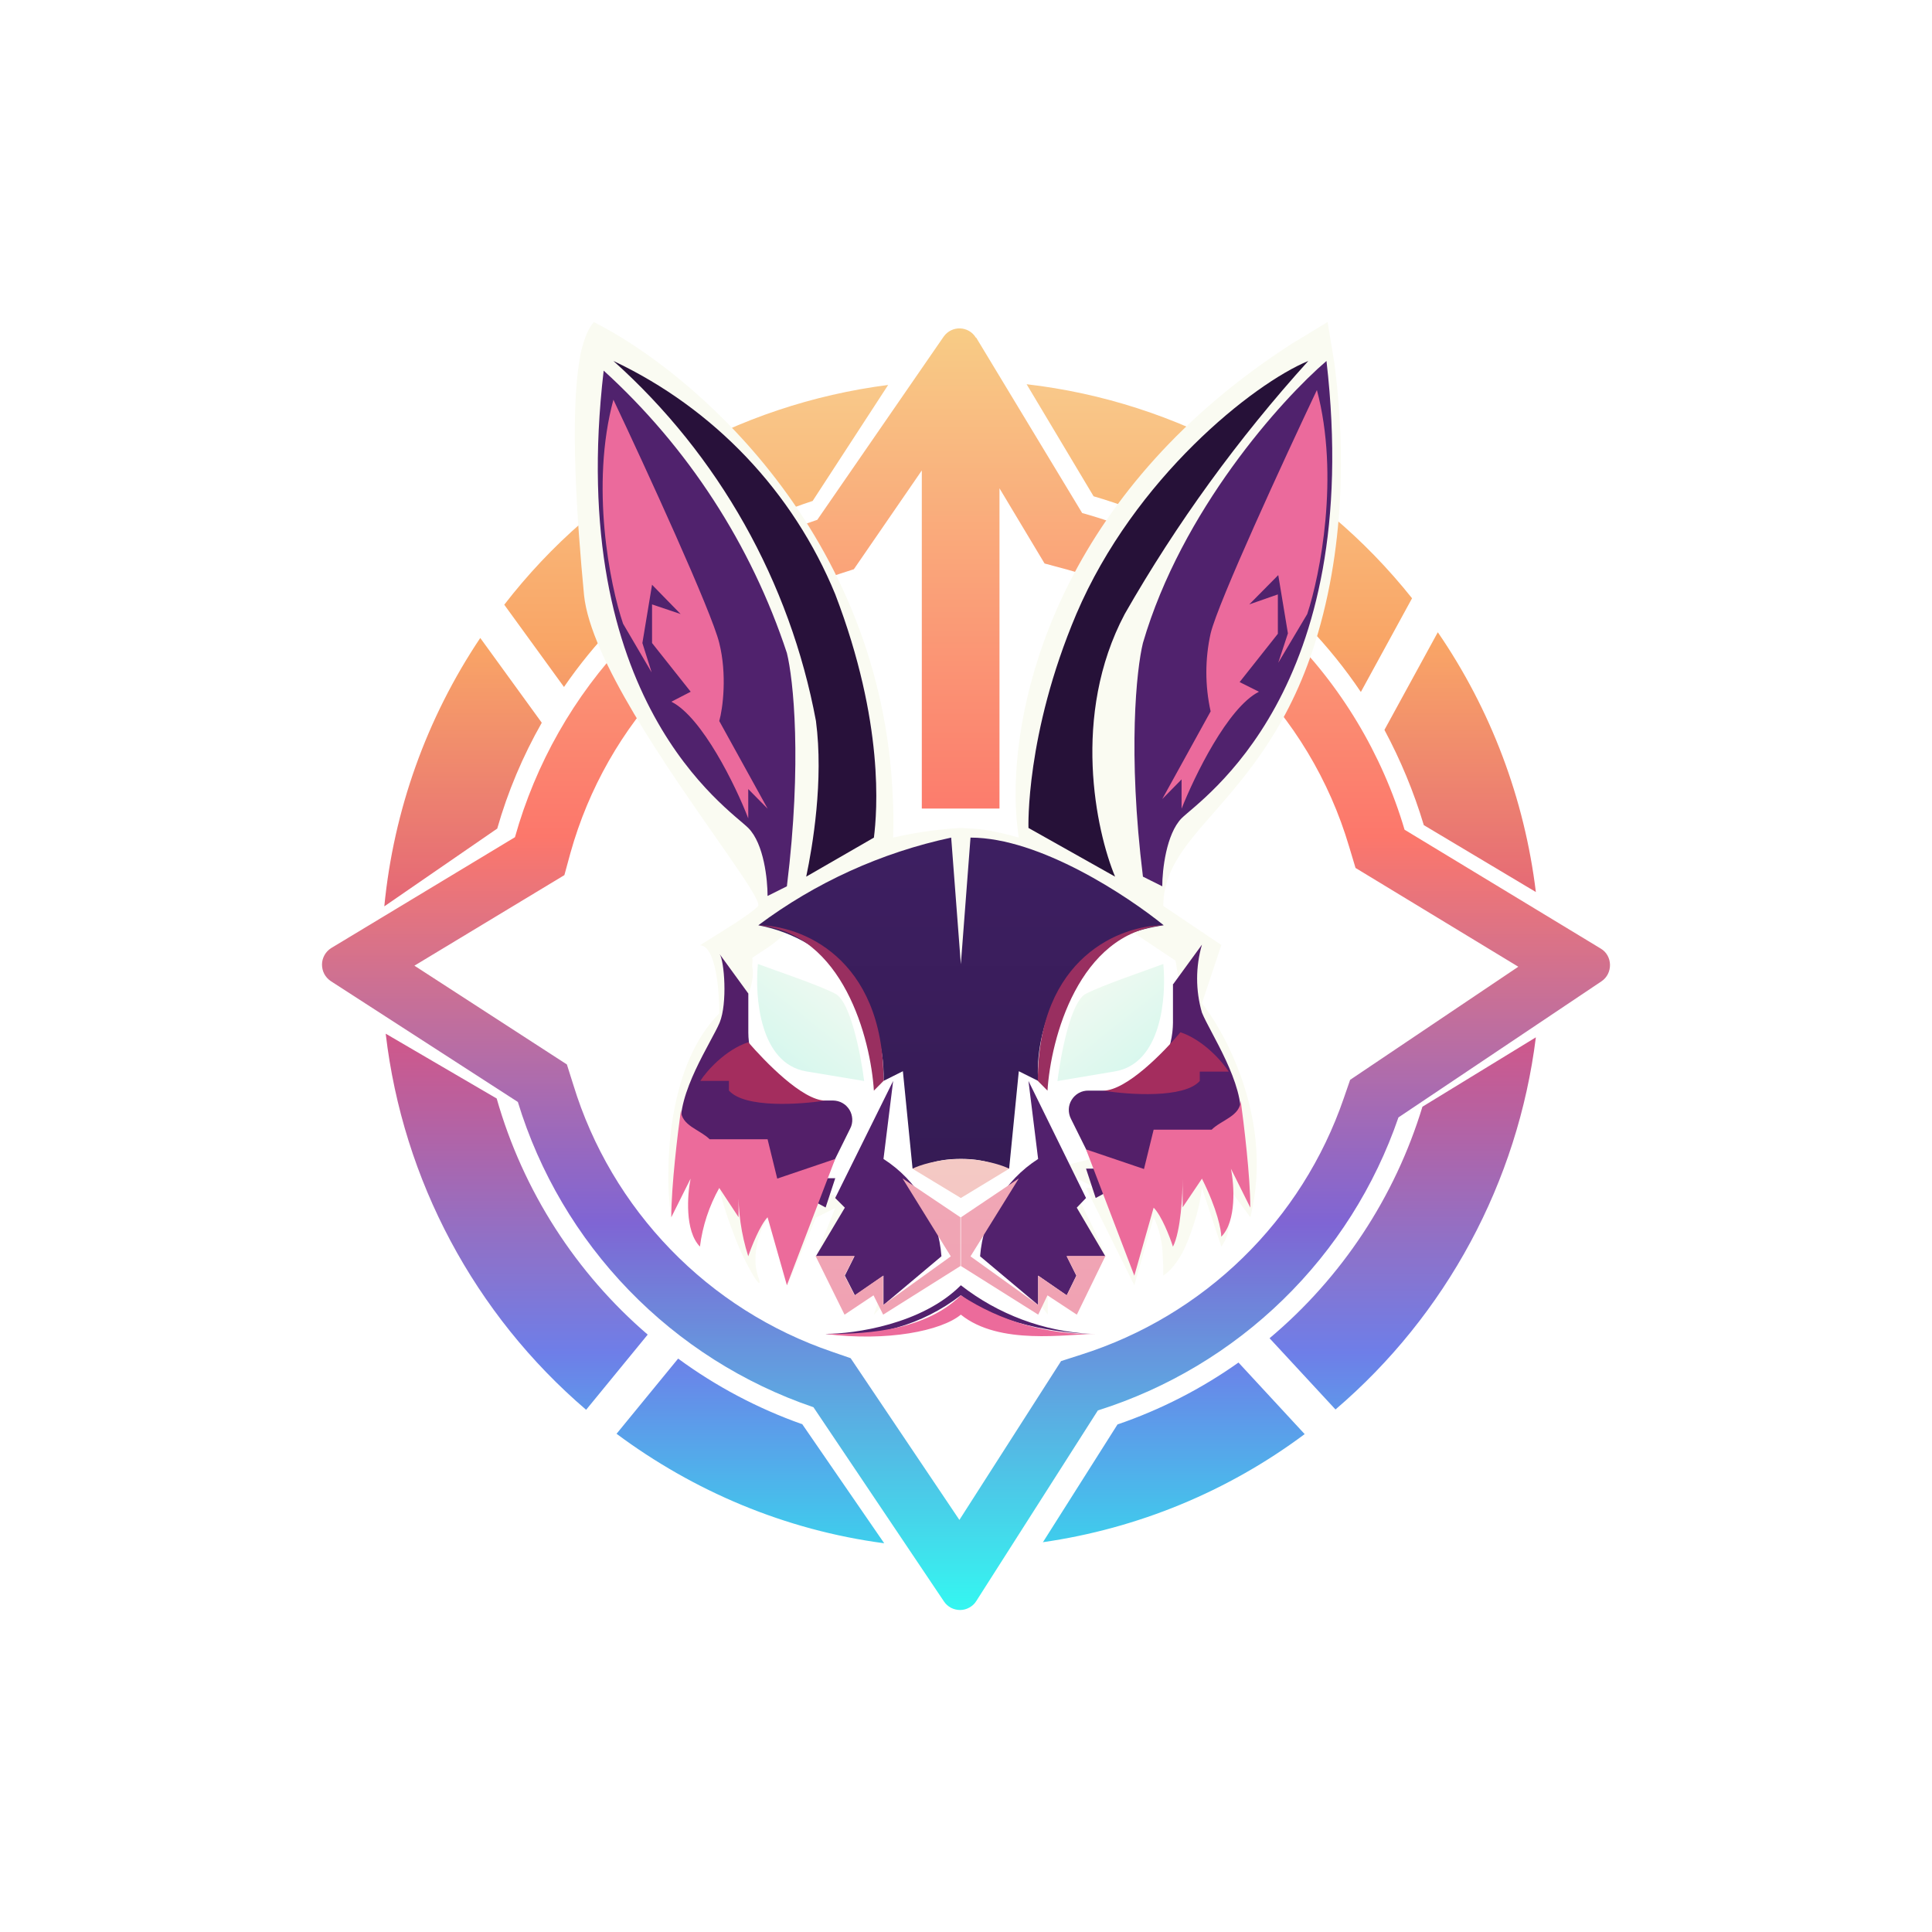 <svg width="24" height="24" viewBox="0 0 24 24" fill="none" xmlns="http://www.w3.org/2000/svg">
<rect x="0" y="0" width="24" height="24" fill="#333333" stroke="none"/>
<g clip-path="url(#clip0_328_28332)">
<path d="M24 0H0V24H24V0Z" fill="white"/>
<path d="M10.095 6.223L11.033 4.782C10.098 4.902 9.195 5.204 8.377 5.672C7.558 6.141 6.84 6.766 6.264 7.512L7.006 8.534C7.754 7.445 8.839 6.633 10.095 6.223ZM13.585 6.165C14.954 6.56 16.123 7.436 16.905 8.596L17.541 7.432C16.359 5.947 14.638 4.991 12.753 4.773L13.585 6.165ZM6.175 10.299C6.308 9.832 6.495 9.392 6.73 8.978L5.966 7.925C5.299 8.921 4.89 10.066 4.774 11.259L6.175 10.294V10.299ZM4.792 12.841L6.17 13.646C6.499 14.802 7.161 15.819 8.046 16.579L7.281 17.513C5.894 16.326 5.005 14.659 4.792 12.846V12.841ZM12.953 19.158C14.133 18.989 15.252 18.528 16.207 17.815L15.385 16.926C14.923 17.253 14.417 17.512 13.882 17.695L12.953 19.162V19.158ZM9.962 17.691C9.412 17.496 8.894 17.222 8.424 16.877L7.659 17.811C8.615 18.522 9.748 19.007 10.984 19.171L9.962 17.686V17.691ZM17.687 10.25C17.563 9.836 17.398 9.441 17.198 9.067L17.861 7.854C18.521 8.816 18.938 9.923 19.079 11.081L17.687 10.25ZM17.67 13.748C17.329 14.87 16.669 15.87 15.771 16.624L16.59 17.509C17.967 16.332 18.855 14.683 19.079 12.886L17.67 13.748Z" fill="url(#paint0_linear_328_28332)"/>
<path fill-rule="evenodd" clip-rule="evenodd" d="M10.376 7.146L10.607 7.071L11.451 5.844V10.044H12.416V6.066L12.976 7L13.256 7.075C14.084 7.305 14.839 7.741 15.452 8.343C16.065 8.945 16.515 9.692 16.759 10.516L16.839 10.782L18.861 12.009L16.772 13.414L16.692 13.645C16.435 14.393 16.006 15.071 15.439 15.624C14.872 16.177 14.184 16.589 13.43 16.828L13.181 16.908L11.918 18.881L10.567 16.872L10.336 16.792C9.576 16.533 8.888 16.098 8.33 15.521C7.771 14.944 7.357 14.244 7.122 13.476L7.042 13.223L5.148 11.996L7.011 10.871L7.086 10.596C7.31 9.795 7.727 9.062 8.301 8.461C8.874 7.859 9.587 7.408 10.376 7.146ZM12.127 4.195L13.443 6.373C14.389 6.635 15.254 7.133 15.954 7.822C16.655 8.51 17.169 9.365 17.448 10.307L19.884 11.783C20.035 11.871 20.039 12.094 19.893 12.191L17.372 13.881C17.078 14.737 16.587 15.513 15.938 16.145C15.29 16.777 14.502 17.248 13.638 17.521L12.127 19.89C12.106 19.924 12.076 19.951 12.041 19.97C12.007 19.989 11.968 20 11.928 20C11.889 20 11.85 19.991 11.814 19.973C11.779 19.954 11.749 19.928 11.727 19.895L10.105 17.481C9.236 17.185 8.451 16.687 7.812 16.027C7.174 15.368 6.701 14.567 6.433 13.689L4.108 12.187C4.075 12.164 4.047 12.134 4.028 12.098C4.009 12.062 4 12.022 4 11.981C4 11.941 4.011 11.901 4.031 11.865C4.05 11.83 4.079 11.8 4.113 11.778L6.397 10.4C6.653 9.486 7.129 8.648 7.784 7.96C8.439 7.273 9.252 6.757 10.153 6.457L11.723 4.181C11.825 4.039 12.034 4.048 12.123 4.195H12.127Z" fill="url(#paint1_linear_328_28332)"/>
<path d="M7.375 4C8.597 4.613 10.958 6.623 11.091 9.912C11.1 10.072 11.1 10.241 11.095 10.405C11.371 10.341 11.653 10.301 11.936 10.285L12.158 10.299C12.371 10.325 12.567 10.379 12.656 10.405C12.63 10.236 12.617 10.065 12.616 9.894C12.607 8.49 13.282 6.049 16.052 4.267L16.492 4L16.576 4.511C16.678 5.289 16.75 6.574 16.372 7.867C16.047 8.983 15.509 9.601 15.083 10.09C14.727 10.494 14.451 10.81 14.451 11.254L15.172 11.739L14.931 12.463C15.185 12.783 15.598 13.539 15.612 14.419V14.441C15.614 14.671 15.587 14.899 15.532 15.121L15.176 14.637C15.278 14.856 15.303 15.104 15.247 15.339C15.229 15.392 15.203 15.441 15.172 15.486L14.931 14.757C14.911 14.924 14.872 15.088 14.816 15.246C14.782 15.353 14.741 15.457 14.691 15.557C14.625 15.677 14.545 15.784 14.451 15.846C14.452 15.762 14.449 15.677 14.443 15.593C14.44 15.43 14.402 15.269 14.331 15.121L14.091 15.966L13.491 14.757H13.611L13.371 14.637H13.251C13.289 14.699 13.326 14.761 13.362 14.824L13.371 14.846L13.474 15.037L13.491 15.073C13.57 15.229 13.644 15.388 13.714 15.548L13.731 15.606H13.251L13.611 15.726L13.371 16.331L13.016 16.091V16.331L12.442 15.553L12.958 15.059V14.548L13.829 14.326L13.771 14.57L13.789 14.61L13.922 14.544L13.967 14.641L14.096 14.197L14.572 14.681L15.1 14.633L15.127 14.615C15.151 13.952 14.95 13.301 14.558 12.766L14.691 12.463L14.603 11.934L13.971 11.512L13.251 11.117L12.5 10.868C12.465 10.854 12.402 11.045 12.322 11.285C12.207 11.628 12.065 12.063 11.936 12.063C11.811 12.063 11.656 11.708 11.513 11.383C11.393 11.108 11.282 10.859 11.211 10.877L10.598 11.032C10.598 11.032 10.02 11.325 9.753 11.597C9.7 11.65 9.624 11.708 9.571 11.748L9.344 11.899C9.353 11.917 9.344 11.983 9.344 12.001C9.389 12.223 9.242 12.423 9.242 12.579V12.766L9.277 12.926C9.027 13.221 8.872 13.585 8.833 13.97L8.806 14.126L9.197 13.606L9.375 14.495L9.713 13.984L9.913 14.695L10.713 14.97L11.553 15.557L10.855 16.335L10.976 15.971L10.495 16.335L10.255 15.73L10.615 15.611H10.135L10.375 15.006L10.135 15.126L9.78 15.971L9.535 15.126C9.435 15.289 9.382 15.477 9.384 15.668C9.386 15.73 9.397 15.791 9.415 15.851C9.46 15.971 9.429 15.957 9.371 15.868C9.262 15.685 9.171 15.491 9.1 15.29L9.086 15.255C9.026 15.095 8.975 14.932 8.935 14.766C8.885 14.832 8.84 14.901 8.802 14.975L8.757 15.064C8.722 15.144 8.691 15.224 8.682 15.299C8.668 15.37 8.673 15.433 8.695 15.486C8.599 15.284 8.548 15.065 8.544 14.841C8.544 14.775 8.557 14.708 8.58 14.641L8.339 15.126C8.308 14.92 8.297 14.712 8.304 14.504V14.49C8.317 13.868 8.46 13.068 8.935 12.588C8.935 12.45 8.926 12.241 8.891 12.068C8.855 11.89 8.793 11.743 8.695 11.743L9.14 11.463C9.264 11.379 9.375 11.303 9.415 11.259C9.46 11.214 9.224 10.881 8.9 10.414C8.286 9.534 7.335 8.178 7.255 7.392C7.166 6.458 7.077 5.165 7.202 4.458C7.21 4.396 7.224 4.338 7.242 4.28C7.277 4.16 7.322 4.062 7.375 4.004V4Z" fill="#FAFBF2"/>
<path d="M12.656 13.307L12.536 14.516C12.416 14.516 12.318 14.396 11.936 14.396C11.549 14.396 11.456 14.516 11.336 14.516L11.216 13.307L10.976 13.427C10.989 12.973 10.839 12.528 10.554 12.174C10.269 11.819 9.867 11.578 9.42 11.494C10.131 10.962 10.948 10.591 11.816 10.405L11.936 11.978L12.056 10.405C12.918 10.405 14.012 11.134 14.456 11.494C13.109 11.689 12.856 12.863 12.896 13.427L12.656 13.307Z" fill="url(#paint2_linear_328_28332)"/>
<path d="M10.255 16.57C10.616 16.57 11.456 16.45 11.936 15.966C12.4 16.328 12.965 16.54 13.554 16.57C13.167 16.561 12.389 16.455 11.936 16.09C11.458 16.46 10.856 16.632 10.255 16.57Z" fill="#52216D"/>
<path d="M11.936 16.091C11.456 16.571 10.616 16.571 10.255 16.571C11.024 16.669 11.696 16.531 11.936 16.331C12.416 16.718 13.251 16.571 13.611 16.571C13.017 16.583 12.433 16.416 11.936 16.091Z" fill="#EC6B9B"/>
<path d="M10.856 13.548L10.976 13.427C10.976 11.881 9.935 11.494 9.42 11.494C10.473 11.592 10.816 12.903 10.856 13.552V13.548ZM13.012 13.548L12.892 13.427C12.892 11.881 13.932 11.494 14.452 11.494C13.398 11.592 13.052 12.903 13.012 13.552V13.548Z" fill="#992F60"/>
<path d="M9.296 12.342L8.94 11.853C8.998 11.938 9.038 12.462 8.94 12.702C8.838 12.947 8.402 13.582 8.46 14.036L10.256 15L10.376 14.636H10.256L10.562 14.018C10.581 13.982 10.589 13.941 10.587 13.9C10.585 13.86 10.573 13.82 10.552 13.786C10.53 13.751 10.501 13.722 10.465 13.702C10.43 13.682 10.39 13.672 10.349 13.671H10.016C9.438 13.671 9.296 13.107 9.296 12.827V12.338V12.342Z" fill="#531F69"/>
<path d="M8.339 15.121C8.339 14.735 8.419 14.072 8.459 13.788C8.459 13.983 8.695 14.032 8.815 14.152H9.535L9.655 14.641L10.375 14.397L9.775 15.966L9.535 15.121C9.442 15.219 9.335 15.486 9.295 15.606C9.208 15.333 9.167 15.048 9.175 14.761V15.121L8.935 14.757C8.809 14.982 8.727 15.23 8.695 15.486C8.504 15.29 8.539 14.841 8.579 14.641L8.339 15.121Z" fill="#EC6B9B"/>
<path d="M9.295 12.947C9.011 13.04 8.775 13.307 8.7 13.427H9.055V13.547C9.251 13.769 9.935 13.72 10.255 13.672C9.967 13.672 9.5 13.183 9.295 12.947Z" fill="#A42D5E"/>
<path d="M14.575 12.224L14.931 11.735C14.851 12.011 14.851 12.303 14.931 12.579C15.029 12.824 15.464 13.464 15.411 13.913L13.611 14.882L13.491 14.517H13.611L13.304 13.899C13.285 13.862 13.276 13.821 13.277 13.779C13.278 13.738 13.291 13.697 13.313 13.662C13.335 13.626 13.366 13.597 13.402 13.577C13.439 13.557 13.48 13.547 13.522 13.548H13.851C14.429 13.548 14.571 12.988 14.571 12.704V12.224H14.575Z" fill="#531F69"/>
<path d="M15.532 15.002C15.532 14.616 15.451 13.954 15.412 13.669C15.412 13.864 15.171 13.913 15.052 14.033H14.331L14.211 14.522L13.491 14.278L14.091 15.847L14.331 15.002C14.429 15.1 14.531 15.363 14.571 15.487C14.669 15.291 14.691 14.842 14.691 14.642V14.998L14.931 14.642C15.123 15.025 15.171 15.283 15.171 15.363C15.363 15.171 15.332 14.718 15.291 14.518L15.532 15.002Z" fill="#EC6B9B"/>
<path d="M14.664 12.823C14.953 12.921 15.184 13.188 15.264 13.312H14.904V13.428C14.713 13.646 14.024 13.601 13.704 13.548C13.993 13.548 14.46 13.068 14.664 12.823Z" fill="#A42D5E"/>
<path d="M10.015 13.309C9.437 13.211 9.375 12.384 9.415 11.975C9.655 12.064 10.184 12.242 10.375 12.344C10.566 12.437 10.695 13.109 10.735 13.429L10.015 13.309Z" fill="url(#paint3_linear_328_28332)"/>
<path d="M13.851 13.309C14.429 13.211 14.491 12.384 14.451 11.975C14.211 12.064 13.687 12.242 13.491 12.344C13.3 12.437 13.176 13.109 13.136 13.429L13.851 13.309Z" fill="url(#paint4_linear_328_28332)"/>
<path d="M10.375 14.882L11.095 13.428L10.975 14.397C11.181 14.529 11.353 14.707 11.478 14.917C11.603 15.127 11.677 15.363 11.695 15.606L10.975 16.211V15.846L10.62 16.091L10.495 15.846L10.615 15.606H10.135L10.495 15.002L10.375 14.882ZM13.491 14.882L12.776 13.428L12.896 14.397C12.69 14.529 12.518 14.707 12.393 14.917C12.268 15.127 12.194 15.363 12.175 15.606L12.896 16.211V15.846L13.251 16.091L13.371 15.846L13.251 15.606H13.731L13.376 15.002L13.491 14.882Z" fill="#52216D"/>
<path d="M10.62 15.602H10.131L10.491 16.331L10.851 16.091L10.971 16.331L11.931 15.727V15.122L11.211 14.638L11.811 15.607L10.971 16.211V15.847L10.616 16.091L10.491 15.847L10.611 15.607L10.62 15.602Z" fill="url(#paint5_linear_328_28332)"/>
<path d="M13.252 15.602H13.732L13.377 16.331L13.012 16.091L12.897 16.331L11.937 15.727V15.122L12.657 14.638L12.056 15.607L12.897 16.211V15.847L13.252 16.091L13.372 15.847L13.252 15.607V15.602Z" fill="url(#paint6_linear_328_28332)"/>
<path d="M11.936 14.398C11.647 14.398 11.415 14.477 11.335 14.518L11.936 14.882L12.536 14.518C12.456 14.477 12.225 14.398 11.936 14.398Z" fill="url(#paint7_linear_328_28332)"/>
<path d="M10.376 7.383C9.851 6.106 8.868 5.073 7.62 4.484C8.929 5.656 9.814 7.229 10.136 8.956C10.233 9.694 10.095 10.512 10.015 10.89L10.856 10.405C10.896 10.085 10.989 8.983 10.376 7.383Z" fill="#28113A"/>
<path d="M9.775 8.112C9.331 6.766 8.547 5.558 7.499 4.604C7.019 8.716 9.055 10.045 9.295 10.285C9.491 10.481 9.535 10.93 9.535 11.13L9.775 11.01C9.966 9.463 9.855 8.432 9.775 8.112ZM14.198 7.987C14.678 6.342 15.918 4.964 16.478 4.484C16.954 8.592 14.918 9.925 14.678 10.165C14.487 10.361 14.438 10.81 14.438 11.01L14.198 10.89C14.007 9.343 14.118 8.312 14.198 7.987Z" fill="#50226D"/>
<path d="M13.852 10.89L12.776 10.285C12.776 10.285 12.736 9.125 13.371 7.627C14.092 5.938 15.572 4.764 16.252 4.484C15.381 5.447 14.616 6.5 13.972 7.627C13.305 8.885 13.616 10.325 13.852 10.89Z" fill="#261138"/>
<path d="M8.935 7.988C8.842 7.601 8.02 5.81 7.62 4.965C7.331 6.032 7.575 7.264 7.74 7.748L8.095 8.353L7.98 7.988L8.1 7.264L8.455 7.628L8.1 7.508V7.988L8.58 8.593L8.34 8.717C8.722 8.908 9.14 9.762 9.295 10.166V9.802L9.536 10.046L8.935 8.957C8.98 8.797 9.033 8.379 8.935 7.988ZM15.039 7.868C15.132 7.481 15.959 5.69 16.359 4.845C16.643 5.912 16.399 7.144 16.239 7.628L15.879 8.233L15.999 7.868L15.879 7.144L15.519 7.508L15.874 7.384V7.873L15.399 8.473L15.639 8.593C15.252 8.788 14.838 9.642 14.678 10.046V9.682L14.438 9.926L15.039 8.837C14.968 8.518 14.968 8.187 15.039 7.868Z" fill="#EB6A9C"/>
</g>
<defs>
<linearGradient id="paint0_linear_328_28332" x1="11.999" y1="4" x2="11.999" y2="20.001" gradientUnits="userSpaceOnUse">
<stop stop-color="#F9D193"/>
<stop offset="0.25" stop-color="#F9A566"/>
<stop offset="0.52" stop-color="#DD527C"/>
<stop offset="0.8" stop-color="#6E7EE8"/>
<stop offset="1" stop-color="#2DEAEE"/>
</linearGradient>
<linearGradient id="paint1_linear_328_28332" x1="11.998" y1="3.999" x2="11.998" y2="20.001" gradientUnits="userSpaceOnUse">
<stop stop-color="#F8CD86"/>
<stop offset="0.4" stop-color="#FC776B"/>
<stop offset="0.7" stop-color="#7F65D4"/>
<stop offset="1" stop-color="#34F7F1"/>
</linearGradient>
<linearGradient id="paint2_linear_328_28332" x1="11.993" y1="3.999" x2="11.993" y2="20" gradientUnits="userSpaceOnUse">
<stop stop-color="#4B2576"/>
<stop offset="1" stop-color="#2A1643"/>
</linearGradient>
<linearGradient id="paint3_linear_328_28332" x1="17.111" y1="9.383" x2="9.269" y2="19.322" gradientUnits="userSpaceOnUse">
<stop stop-color="#64EDE7"/>
<stop offset="0.46" stop-color="#FAFBF2"/>
<stop offset="1" stop-color="#71ECE0"/>
</linearGradient>
<linearGradient id="paint4_linear_328_28332" x1="6.843" y1="9.383" x2="14.732" y2="19.352" gradientUnits="userSpaceOnUse">
<stop stop-color="#64EDE7"/>
<stop offset="0.46" stop-color="#FAFBF2"/>
<stop offset="1" stop-color="#71ECE0"/>
</linearGradient>
<linearGradient id="paint5_linear_328_28332" x1="12.019" y1="4.001" x2="12.019" y2="20.001" gradientUnits="userSpaceOnUse">
<stop stop-color="#EFC9C4"/>
<stop offset="1" stop-color="#F096AE"/>
</linearGradient>
<linearGradient id="paint6_linear_328_28332" x1="12.001" y1="4.001" x2="12.001" y2="20.001" gradientUnits="userSpaceOnUse">
<stop stop-color="#EFC9C4"/>
<stop offset="1" stop-color="#F096AE"/>
</linearGradient>
<linearGradient id="paint7_linear_328_28332" x1="12" y1="4" x2="12" y2="20.001" gradientUnits="userSpaceOnUse">
<stop stop-color="#FCE3CF"/>
<stop offset="1" stop-color="#F0BBBE"/>
</linearGradient>
<clipPath id="clip0_328_28332">
<rect width="24" height="24" fill="white"/>
</clipPath>
</defs>
</svg>
